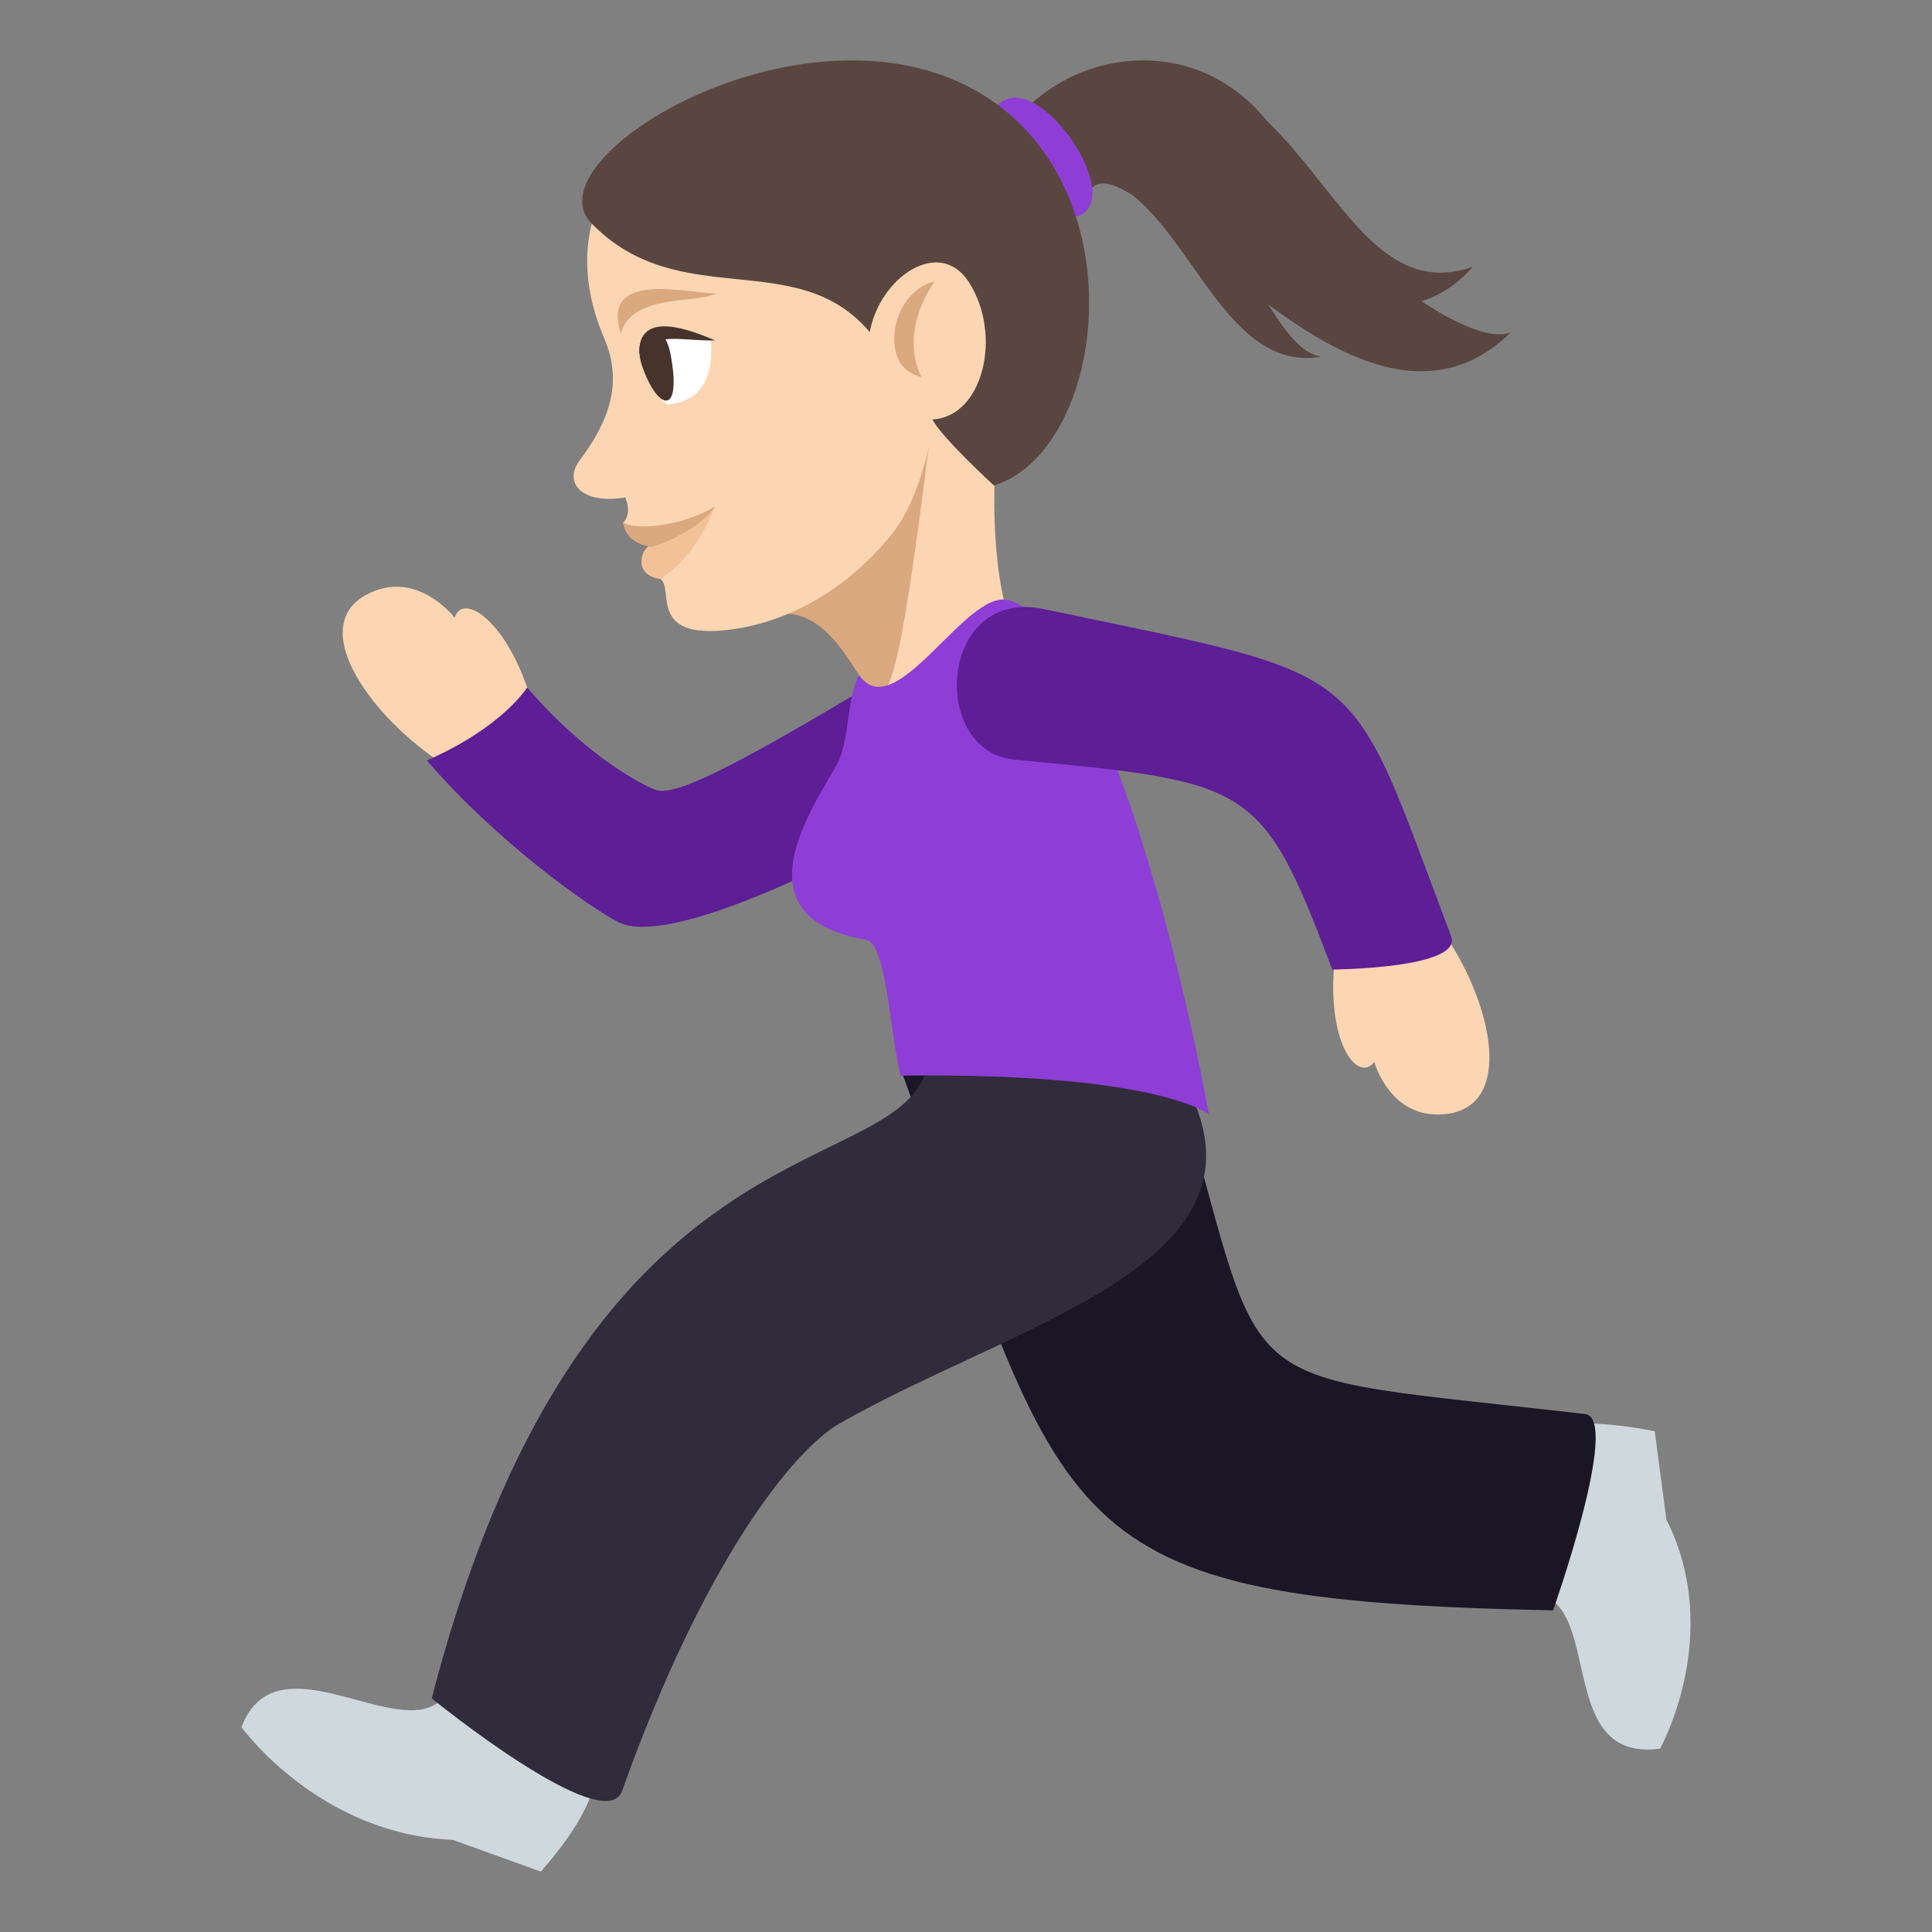 <?xml version="1.0" encoding="utf-8"?>
<!-- Generator: Adobe Illustrator 15.0.0, SVG Export Plug-In . SVG Version: 6.00 Build 0)  -->
<!DOCTYPE svg PUBLIC "-//W3C//DTD SVG 1.1//EN" "http://www.w3.org/Graphics/SVG/1.1/DTD/svg11.dtd">
<svg version="1.1" id="Layer_1" xmlns="http://www.w3.org/2000/svg" xmlns:xlink="http://www.w3.org/1999/xlink" x="0px" y="0px"
	 width="64px" height="64px" viewBox="0 0 64 64" enable-background="new 0 0 64 64" xml:space="preserve">
<rect x="0" y="0" width="64" height="64" fill="#808080" stroke="none"/>
<path fill="#594640" d="M42.955,5.675c-2.436-5.703-9.264-4.107-10.294,0.294l3.228,0.964c0.598-4.341,8.64,9.54,14.166,4.068
	C48.666,11.637,43.963,8.036,42.955,5.675z"/>
<path fill="#594640" d="M48.789,8.836c-3.989,1.41-5.096-5.185-9.404-6.406C39.506,6.927,45.406,12.708,48.789,8.836z"/>
<path fill="#594640" d="M43.77,11.813c-2.129-0.252-3.567-8.182-7.244-5.922C39.367,6.909,40.414,12.402,43.77,11.813z"/>
<path fill="#8E3ED6" d="M33.055,3.48c-0.991,1.014,0.295,4.25,2.559,3.708C37.473,6.746,34.365,2.131,33.055,3.48z"/>
<path fill="#FCD5B2" d="M33.22,12.912c0,0-0.832,4.862,0.362,8.124C25.898,28.469,26.649,13.06,33.22,12.912z"/>
<path fill="#DBA97F" d="M24.694,20.733c4.657-2.771,4.06,10.095,6.072-5.93L24.694,20.733z"/>
<path fill="#FCD5B2" d="M26.328,2.854c-7.347,1.319-7.524,5.552-6.314,8.349c0.643,1.484,0.143,2.776-0.809,4.044
	c-0.586,0.782,0.143,1.474,1.507,1.229c0.245,0.591-0.075,0.845-0.075,0.845s1.14,0.519,0.969,0.795
	c-0.314,0.056-0.656,0.826,0.154,1.009c0.703,0.157-0.425,1.988,2.172,1.759c1.975-0.173,4.076-1.258,5.644-3.232
	c0.948-1.195,1.307-3.379,1.307-3.379C34.644,12.938,38.451,6.604,26.328,2.854z"/>
<path fill="#DBA97F" d="M29.671,11.654c-0.238-1.044,0.426-2.143,1.297-2.335c0,0-1.215,1.568-0.449,3.166
	C30.519,12.485,29.836,12.383,29.671,11.654z"/>
<path fill="#594640" d="M19.595,7.4c2.916,2.992,6.794,0.728,9.215,3.601c0.346-1.85,2.324-3.147,3.282-1.659
	c1.132,1.76,0.47,4.473-1.204,4.552c0.297,0.592,2.039,2.19,2.039,2.19c3.761-1.188,4.847-10.045-0.628-13.097
	C26.538-0.226,17.5,5.252,19.595,7.4z"/>
<path fill-rule="evenodd" clip-rule="evenodd" fill="#DBA97F" d="M20.562,11.048c-0.666-2.113,2.195-1.34,3.169-1.323
	C22.97,10.072,20.947,9.728,20.562,11.048z"/>
<path fill="#F2C198" d="M23.687,16.773c-0.543,1.379-1.303,2.082-1.802,2.409c-0.925-0.107-0.681-1.067-0.275-1.141
	C21.923,17.986,22.439,17.564,23.687,16.773z"/>
<path fill="#DBA97F" d="M23.687,16.773c-0.597,0.891-2.081,1.342-2.081,1.342c-0.236-0.031-0.847-0.13-0.969-0.795
	C21.134,17.581,22.653,17.416,23.687,16.773z"/>
<path fill="#FFFFFF" d="M23.548,11.279c0.154,2.016-1.133,2.072-1.433,2.126C21.694,13.244,19.926,10.177,23.548,11.279z"/>
<path fill="#45332C" d="M21.279,12.15c0.53,1.482,1.308,1.629,0.941-0.377C21.952,10.3,20.853,10.958,21.279,12.15z"/>
<path fill-rule="evenodd" clip-rule="evenodd" fill="#45332C" d="M21.178,11.727c-0.051-1.501,1.727-0.781,2.511-0.451
	C22.577,11.304,21.745,10.967,21.178,11.727z"/>
<path fill="#CFD8DD" d="M51.021,52.826c2.029,0.526,0.579,5.566,3.973,5.099c0,0,2.12-3.793,0.208-7.586l-0.387-2.928
	C46.279,45.741,51.021,52.826,51.021,52.826z"/>
<path fill="#FCD5B2" d="M14.493,25.189l3.1-2.007c-0.778-2.637-2.273-3.577-2.531-2.72c0,0-1.274-1.667-2.944-0.751
	C10.263,20.729,12.066,23.507,14.493,25.189z"/>
<path fill="#5D1E96" d="M30.423,27.084c3.092-1.692-0.936-4.772-2.046-4.112c-3.935,2.336-5.988,3.416-6.635,3.199
	c-0.36-0.121-2.23-1.024-4.281-3.396c0,0-0.802,1.313-3.321,2.415c2.327,2.709,5.389,4.863,6.341,5.357
	C21.555,31.104,24.719,30.204,30.423,27.084z"/>
<path fill="#1A1626" d="M39.173,36.423L29.832,35.4c5.641,15.453,4.795,17.604,21.616,17.945c0,0,2.254-6.363,1.063-6.502
	C40.518,45.447,42.048,46.543,39.173,36.423z"/>
<path fill="#CFD8DD" d="M14.631,56.294C13.188,57.739,9.155,54.166,8,57.215c0,0,2.552,3.549,6.997,3.732L17.916,62
	C23.483,55.667,14.631,56.294,14.631,56.294z"/>
<path fill="#302C3B" d="M39.374,36.098l-8.587-1.055c-0.615,4.394-11.289,1.155-16.485,21.219c0,0,5.737,4.662,6.306,3.064
	c2.742-7.695,5.713-11.319,7.202-12.17C33.647,43.822,42.276,41.893,39.374,36.098z"/>
<path fill="#8E3ED6" d="M33.383,19.875c-1.407-0.326-3.723,4.191-4.92,2.494c-0.408,0.647-0.315,2.194-0.732,2.943
	c-0.793,1.425-3.391,5.069,0.953,5.819c0.678,0.117,0.756,2.814,1.148,4.501c8.584-0.111,10.215,1.287,10.215,1.287
	C38.488,28.51,35.684,20.408,33.383,19.875z"/>
<path fill="#FCD5B2" d="M47.874,30.974l-3.659,0.807c-0.291,2.726,0.74,4.112,1.311,3.402c0,0,0.545,1.99,2.453,1.71
	C50.099,36.58,49.486,33.374,47.874,30.974z"/>
<path fill="#5D1E96" d="M34.578,20.176c-3.488-0.737-3.805,4.72-0.969,4.989c7.865,0.744,8.186,0.77,10.525,6.952
	c0,0,4.343-0.029,3.937-1.102C44.57,21.762,45.581,22.503,34.578,20.176z"/>
</svg>
